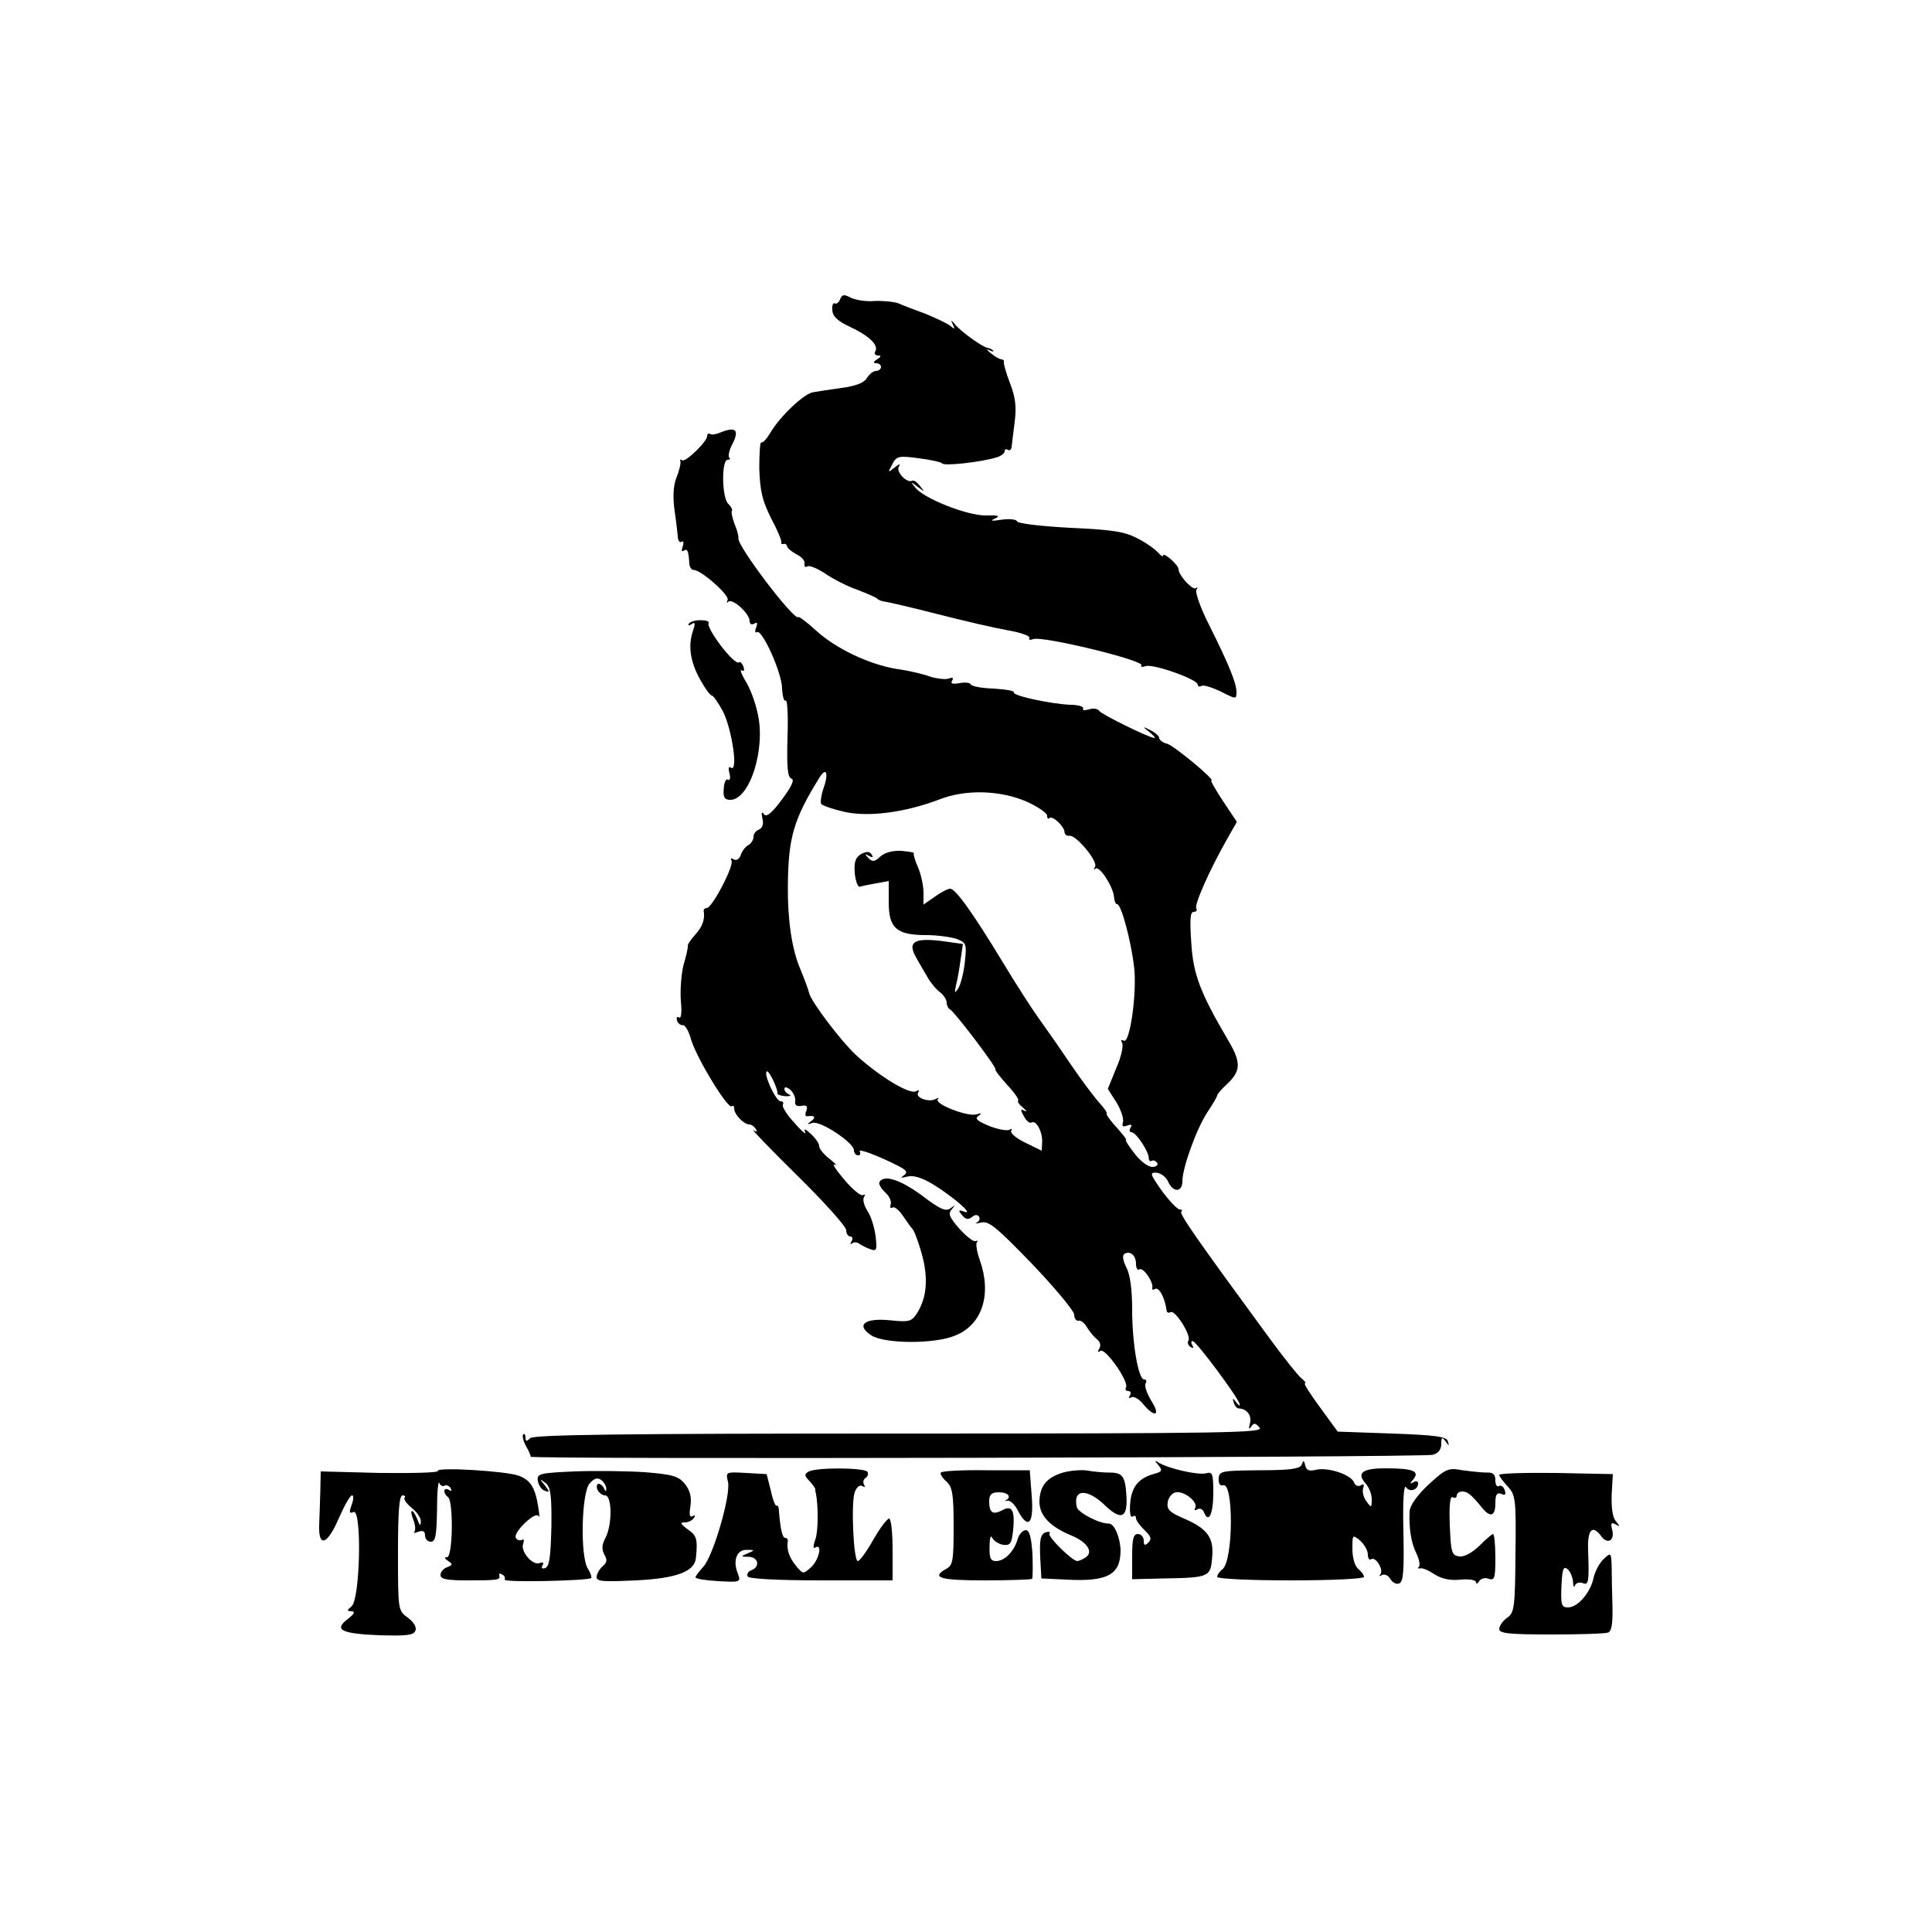 <?xml version="1.0" standalone="no"?>
<!DOCTYPE svg PUBLIC "-//W3C//DTD SVG 20010904//EN"
 "http://www.w3.org/TR/2001/REC-SVG-20010904/DTD/svg10.dtd">
<svg version="1.0" xmlns="http://www.w3.org/2000/svg"
 width="500pt" height="500pt" viewBox="0 0 500 500"
 preserveAspectRatio="xMidYMid meet">
<g transform="translate(0,500) scale(0.1,-0.1)"
fill="#000000" stroke="none">
<path d="M2174 4225 c-3 -8 -10 -13 -14 -10 -4 2 -7 -5 -6 -18 1 -16 14 -28
46 -43 51 -24 75 -48 65 -64 -3 -5 0 -10 7 -10 9 0 9 -3 -2 -10 -10 -6 -11
-10 -2 -10 6 0 12 -4 12 -10 0 -5 -6 -10 -13 -10 -7 0 -17 -8 -24 -19 -7 -12
-29 -20 -65 -25 -29 -4 -62 -9 -73 -11 -24 -3 -87 -63 -112 -106 -9 -15 -19
-26 -23 -24 -3 2 -5 -29 -5 -68 2 -58 8 -83 30 -127 16 -30 28 -58 27 -63 -1
-4 1 -6 5 -5 5 2 9 -1 10 -6 1 -5 12 -14 25 -21 13 -6 22 -17 20 -24 -1 -7 2
-10 7 -7 5 4 26 -5 46 -18 20 -14 57 -33 83 -42 26 -10 49 -20 52 -23 3 -4 12
-7 20 -8 8 -1 69 -15 135 -32 66 -17 148 -36 182 -42 35 -6 60 -15 57 -20 -3
-5 2 -6 10 -3 23 9 288 -55 280 -68 -3 -4 2 -5 11 -2 18 7 135 -34 135 -48 0
-5 4 -6 10 -3 5 3 27 -4 50 -15 39 -20 40 -20 40 -1 0 23 -20 72 -71 174 -22
43 -36 84 -33 90 4 7 4 9 -1 5 -8 -7 -45 33 -45 49 0 11 -40 46 -40 35 0 -4
-6 0 -13 8 -7 8 -30 25 -52 36 -33 18 -65 23 -175 28 -74 4 -137 11 -138 17
-2 5 -20 7 -40 4 -26 -4 -31 -3 -17 3 15 7 9 9 -25 8 -48 0 -160 44 -182 73
-12 15 -11 15 7 1 19 -14 19 -14 6 2 -7 10 -16 16 -20 14 -13 -8 -43 23 -35
36 5 9 2 8 -11 -2 -17 -14 -18 -14 -6 8 11 22 17 23 69 16 31 -4 58 -10 60
-13 3 -8 101 3 140 15 12 3 22 11 22 16 0 5 4 7 8 4 5 -3 9 0 10 7 1 7 4 36 8
65 5 39 2 64 -12 100 -10 26 -17 50 -16 55 1 4 -2 7 -6 7 -5 0 -17 7 -28 16
-10 8 -12 12 -4 8 8 -4 13 -5 10 -1 -3 3 -9 6 -15 7 -14 3 -67 41 -83 60 -11
13 -12 13 -6 0 6 -12 5 -13 -7 -3 -8 6 -37 20 -64 31 -28 10 -59 22 -70 27
-11 4 -39 7 -62 6 -23 -2 -51 3 -62 9 -17 9 -22 8 -27 -5z"/>
<path d="M1865 3881 c-11 -5 -23 -7 -27 -4 -5 2 -8 0 -8 -6 0 -14 -58 -70 -65
-62 -4 3 -6 2 -4 -4 1 -5 -3 -23 -10 -40 -8 -20 -10 -47 -6 -80 4 -27 8 -60 9
-72 0 -11 5 -19 10 -15 5 3 6 -2 3 -12 -4 -10 -3 -15 3 -11 9 6 12 0 14 -35 1
-8 6 -15 11 -15 20 0 95 -67 88 -78 -3 -7 -2 -9 2 -4 11 9 55 -31 55 -50 0 -8
5 -11 12 -7 8 5 9 2 5 -10 -4 -9 -3 -15 2 -12 13 9 65 -106 65 -146 1 -20 5
-34 9 -31 5 3 7 -40 5 -96 -2 -75 0 -102 10 -106 9 -3 1 -20 -25 -55 -26 -35
-40 -46 -46 -37 -6 8 -7 4 -4 -11 4 -15 0 -25 -9 -29 -8 -3 -14 -11 -14 -19 0
-7 -6 -17 -13 -21 -8 -4 -17 -16 -20 -26 -4 -11 -12 -15 -18 -11 -7 4 -9 3 -6
-3 8 -12 -50 -123 -64 -123 -5 0 -8 -3 -8 -7 4 -22 -3 -41 -21 -61 -11 -12
-20 -25 -20 -29 1 -5 -4 -27 -11 -50 -6 -24 -9 -65 -7 -93 3 -31 1 -47 -5 -43
-5 3 -7 0 -5 -8 3 -8 10 -13 15 -12 6 1 16 -16 22 -39 15 -48 95 -180 105
-171 3 3 6 1 6 -6 0 -15 25 -41 39 -41 5 0 13 -5 17 -12 5 -7 3 -8 -6 -3 -8 5
43 -48 113 -117 70 -69 127 -132 127 -142 0 -9 5 -16 11 -16 5 0 7 -6 3 -12
-4 -7 -4 -10 1 -6 4 4 13 4 19 -1 6 -4 19 -11 29 -14 16 -6 17 -2 13 34 -3 23
-12 52 -21 65 -9 14 -13 30 -9 36 4 6 3 8 -3 5 -5 -3 -27 15 -48 40 -22 26
-33 43 -25 39 8 -4 3 2 -12 14 -16 12 -28 27 -28 34 0 7 -10 21 -22 32 -14 13
-19 14 -14 4 4 -8 -9 2 -28 24 -20 21 -33 43 -30 47 3 5 0 9 -6 9 -12 0 -44
69 -36 77 5 6 30 -46 28 -57 0 -3 9 -6 21 -7 12 0 16 1 10 4 -7 3 -13 9 -13
15 0 6 6 5 15 -2 8 -7 14 -20 13 -29 -2 -11 3 -15 16 -13 13 3 17 -1 13 -12
-4 -9 -3 -15 1 -15 20 3 25 -2 12 -12 -13 -9 -12 -10 3 -5 20 6 107 -51 107
-71 0 -7 5 -13 11 -13 5 0 7 4 4 10 -6 9 46 -10 99 -37 23 -12 26 -17 15 -25
-10 -7 -8 -7 9 -3 15 4 36 -2 65 -19 54 -33 109 -81 83 -72 -16 6 -17 4 -6 -9
9 -11 16 -12 25 -5 8 7 15 7 19 1 3 -5 0 -12 -6 -15 -7 -3 -2 -3 11 0 20 5 39
-11 132 -107 60 -63 109 -122 109 -131 0 -10 5 -17 11 -16 6 2 16 -6 22 -17 7
-11 18 -25 26 -31 8 -6 11 -16 6 -24 -5 -9 -4 -11 3 -6 13 8 75 -81 66 -95 -3
-5 0 -9 6 -9 6 0 8 -5 4 -12 -4 -6 -3 -8 4 -4 6 3 19 -4 29 -16 31 -38 48 -33
23 6 -12 20 -19 40 -15 46 3 5 2 10 -4 10 -15 0 -31 93 -31 181 0 51 -5 90
-15 109 -9 18 -11 31 -5 35 15 9 30 -4 30 -26 0 -11 4 -18 9 -14 10 6 37 -34
33 -48 -1 -5 2 -6 7 -3 10 7 26 -23 30 -55 0 -5 5 -8 10 -5 12 8 54 -60 47
-73 -4 -5 -1 -13 5 -17 8 -4 9 -3 5 4 -4 7 -4 12 1 11 9 0 116 -144 121 -162
2 -7 -2 -5 -8 3 -10 13 -11 13 -7 0 2 -8 8 -15 13 -15 21 -1 34 -18 29 -38 -4
-15 -3 -18 3 -9 7 10 11 10 22 -3 11 -13 -81 -15 -932 -15 -721 0 -947 -3
-956 -12 -9 -9 -12 -9 -12 2 0 7 -3 11 -6 8 -3 -4 0 -17 7 -30 7 -12 13 -25
12 -28 -2 -7 2306 -2 2335 5 14 4 22 13 22 28 0 18 2 19 11 7 9 -13 10 -13 6
0 -3 12 -31 16 -144 20 l-141 5 -46 63 c-25 34 -43 62 -39 62 4 0 0 6 -9 13
-8 6 -47 55 -85 107 -182 248 -231 318 -226 324 4 3 2 6 -4 6 -6 0 -27 22 -46
48 -31 44 -32 48 -14 47 11 -1 25 -11 30 -23 13 -29 37 -28 37 1 0 35 37 137
65 179 14 21 25 40 25 43 0 3 11 16 24 28 37 34 39 56 6 112 -74 126 -92 173
-97 255 -4 59 -3 80 6 80 7 0 10 4 7 9 -6 9 35 101 80 180 l25 44 -36 54 c-19
29 -33 53 -30 53 12 0 -95 89 -114 95 -12 3 -21 10 -21 15 0 5 -10 14 -22 20
-22 11 -22 10 -4 -4 11 -9 17 -16 14 -16 -13 0 -137 61 -143 70 -4 6 -16 8
-27 4 -11 -3 -18 -2 -15 2 3 5 -12 10 -32 10 -52 2 -152 24 -147 32 2 4 -21 8
-53 10 -31 1 -57 6 -59 11 -1 4 -14 6 -29 3 -18 -3 -24 -1 -19 6 4 8 2 10 -8
6 -8 -3 -30 -1 -49 5 -19 7 -58 16 -88 20 -71 12 -157 53 -208 100 -23 21 -43
36 -45 34 -10 -11 -159 185 -155 204 1 4 -3 21 -10 37 -6 16 -9 31 -7 34 3 2
-2 11 -10 19 -16 17 -17 113 -1 113 6 0 8 3 4 6 -3 4 0 19 8 34 19 37 10 47
-30 31z m266 -922 c-6 -17 -8 -35 -6 -39 3 -5 30 -14 60 -21 63 -14 156 -2
246 32 69 27 158 24 227 -6 28 -13 52 -29 52 -36 0 -7 3 -10 6 -6 8 7 39 -22
39 -37 1 -6 6 -10 12 -9 17 4 75 -66 67 -80 -4 -7 -4 -9 1 -5 10 9 46 -47 48
-73 1 -11 4 -19 8 -19 11 0 36 -95 44 -162 8 -66 -11 -202 -27 -191 -7 3 -8 1
-4 -6 4 -6 -2 -36 -15 -65 l-22 -54 23 -36 c12 -20 19 -43 16 -51 -3 -10 0
-12 11 -8 11 4 14 2 9 -5 -4 -7 -3 -12 2 -12 12 0 45 -50 45 -67 0 -7 4 -10 8
-7 4 2 10 0 14 -6 3 -5 -3 -10 -13 -10 -11 0 -32 16 -46 35 -15 19 -25 35 -22
35 3 0 -8 14 -24 32 -16 17 -28 34 -26 36 2 2 -6 14 -18 27 -12 13 -47 59 -76
102 -29 43 -66 96 -82 118 -16 22 -58 87 -93 145 -77 127 -122 190 -136 190
-6 0 -24 -9 -40 -21 l-29 -20 0 31 c0 17 -6 46 -14 65 -8 18 -13 35 -11 37 2
2 -13 4 -32 6 -23 1 -43 -4 -55 -15 -15 -14 -21 -14 -31 -3 -10 10 -9 11 2 5
9 -5 12 -4 7 3 -5 9 -13 9 -27 2 -15 -9 -19 -20 -17 -49 2 -21 8 -37 13 -36 6
2 25 6 43 9 l32 6 0 -55 c0 -67 20 -85 97 -85 28 0 64 -5 79 -10 25 -10 26
-13 21 -60 -3 -28 -11 -58 -17 -68 -10 -14 -10 -13 -6 8 4 14 9 44 12 66 l6
41 -57 8 c-70 8 -87 -3 -64 -43 8 -15 22 -38 30 -52 8 -14 22 -31 32 -38 9 -7
17 -19 17 -27 0 -7 4 -15 8 -17 11 -4 122 -151 118 -155 -2 -2 12 -20 30 -40
19 -20 32 -39 29 -41 -3 -3 3 -11 13 -19 9 -8 11 -11 4 -8 -11 6 -12 3 -2 -14
6 -12 15 -19 20 -16 12 7 29 -26 27 -52 l-1 -21 -43 21 c-23 11 -39 25 -36 30
3 6 1 7 -5 3 -6 -3 -29 1 -52 10 -31 13 -38 19 -28 26 10 7 8 8 -5 4 -22 -7
-110 27 -100 39 4 4 2 5 -5 1 -17 -10 -54 3 -46 16 4 7 2 8 -5 4 -16 -10 -95
38 -155 93 -40 37 -117 139 -122 161 -1 6 -13 39 -24 65 -21 50 -32 127 -31
213 1 125 15 172 82 280 18 29 24 10 10 -29z"/>
<path d="M1783 3386 c-4 -5 0 -6 7 -1 9 6 10 2 4 -16 -14 -39 -8 -80 17 -126
13 -24 27 -43 31 -43 4 0 17 -19 29 -41 23 -46 40 -157 21 -146 -6 5 -8 -1 -4
-15 3 -11 1 -19 -4 -16 -5 4 -10 -7 -11 -23 -2 -22 2 -29 17 -29 50 0 92 131
71 223 -6 29 -20 67 -32 85 -11 19 -15 31 -9 27 6 -3 7 0 4 10 -4 9 -9 14 -11
11 -11 -11 -87 89 -79 102 2 4 -7 7 -21 7 -14 0 -27 -4 -30 -9z"/>
<path d="M2276 1941 c-3 -4 4 -17 15 -27 11 -10 17 -24 14 -31 -2 -8 -1 -11 5
-8 5 3 17 -7 27 -22 10 -15 21 -30 24 -33 4 -3 15 -31 24 -63 18 -64 14 -115
-12 -156 -14 -21 -20 -23 -68 -18 -68 7 -91 -12 -50 -39 34 -22 165 -23 218 0
69 28 94 106 63 194 -8 22 -11 43 -8 47 4 4 2 5 -4 3 -5 -2 -24 13 -42 33 -25
29 -29 38 -19 49 10 12 9 12 -3 3 -12 -9 -27 -3 -74 33 -56 41 -98 55 -110 35z"/>
<path d="M2998 1208 c11 -13 9 -17 -10 -22 -41 -11 -59 -33 -63 -75 -2 -24 0
-39 6 -36 5 4 9 2 9 -4 0 -6 10 -19 22 -31 17 -16 19 -23 10 -32 -9 -9 -12 -8
-12 5 0 9 -7 17 -15 17 -12 0 -15 -13 -15 -58 l0 -59 83 2 c116 2 120 4 124
54 5 52 -12 75 -75 102 -35 15 -43 23 -40 41 2 13 11 24 21 26 22 4 59 -26 50
-41 -3 -6 -1 -7 6 -3 6 4 14 0 17 -8 12 -30 24 -4 24 51 0 49 -2 55 -19 50
-20 -5 -96 12 -121 27 -13 8 -13 7 -2 -6z"/>
<path d="M3369 1210 c-4 -11 -27 -15 -110 -15 -99 -1 -104 -2 -105 -22 -1 -13
4 -19 11 -17 28 11 27 -194 -1 -217 -8 -6 -14 -15 -14 -20 0 -5 86 -9 190 -9
105 0 190 4 190 9 0 5 -7 14 -15 21 -9 7 -15 29 -15 51 0 38 0 38 20 22 11
-10 20 -26 20 -36 0 -10 4 -16 9 -12 12 7 33 -29 23 -40 -4 -5 -2 -5 5 -1 6 3
16 -1 21 -10 5 -9 15 -15 23 -12 11 4 13 32 11 134 -2 81 1 124 7 115 9 -14
31 -7 31 10 0 6 -6 7 -12 3 -10 -6 -10 -4 0 8 17 21 -2 28 -73 28 -59 0 -75
-12 -51 -39 9 -10 16 -28 16 -41 0 -23 -1 -23 -14 -5 -8 11 -11 26 -8 34 3 9
1 12 -6 7 -7 -4 -15 -1 -18 8 -8 20 -69 40 -99 32 -17 -4 -24 -1 -27 11 -3 14
-5 15 -9 3z"/>
<path d="M1133 1193 c3 -4 -64 -6 -149 -5 l-154 4 -1 -51 c-1 -28 -2 -67 -3
-88 -2 -59 21 -51 50 16 15 34 30 61 35 61 5 0 4 -11 -1 -25 -7 -19 -6 -23 5
-18 22 8 17 -226 -5 -244 -13 -11 -13 -12 0 -13 10 0 7 -7 -10 -20 -37 -28
-17 -38 82 -42 70 -2 89 0 93 12 4 8 -4 22 -19 33 -26 19 -26 19 -26 168 0
107 3 149 12 149 6 0 8 -3 5 -6 -3 -4 5 -15 18 -26 14 -11 25 -27 24 -36 0
-12 -3 -11 -9 6 -12 30 -22 28 -10 -2 5 -13 6 -27 2 -31 -3 -3 1 -3 11 1 12 4
17 1 17 -10 0 -9 7 -16 15 -16 12 0 15 16 16 83 0 45 3 76 6 69 2 -6 9 -10 13
-7 5 3 12 0 16 -6 4 -8 3 -9 -4 -5 -7 4 -12 3 -12 -3 0 -5 4 -12 9 -15 15 -9
13 -156 -2 -156 -8 0 -7 -3 3 -10 12 -8 12 -10 -3 -16 -9 -3 -17 -12 -17 -20
0 -11 17 -14 70 -14 78 0 86 1 82 13 -1 5 2 6 8 2 6 -3 8 -9 6 -13 -4 -8 216
-3 224 4 2 3 -2 14 -9 25 -20 33 -16 197 5 220 13 14 20 16 31 8 7 -6 13 -17
12 -23 0 -7 -2 -6 -6 2 -2 6 -9 12 -14 12 -4 0 -6 -7 -3 -15 4 -8 12 -15 20
-15 18 0 19 -75 1 -110 -10 -18 -10 -30 -3 -43 8 -14 7 -21 -4 -30 -8 -7 -15
-19 -16 -27 -1 -13 14 -14 101 -10 106 5 153 23 156 58 5 49 2 58 -21 74 -19
14 -21 18 -8 18 9 0 20 5 24 12 4 6 3 8 -4 4 -7 -4 -9 4 -5 27 3 23 -1 39 -14
56 -17 21 -32 25 -104 31 -46 3 -128 4 -182 2 -92 -4 -98 -6 -95 -25 2 -11 10
-23 18 -25 13 -5 13 -3 0 14 -14 17 -14 18 2 6 13 -11 16 -31 15 -114 -2 -77
-5 -102 -16 -106 -8 -3 -11 0 -7 7 4 6 2 9 -7 6 -18 -8 -51 30 -43 50 3 9 2
13 -3 10 -5 -3 -13 -1 -16 5 -4 6 7 23 24 39 18 17 32 24 35 17 3 -6 2 5 -1
24 -8 50 -20 70 -51 81 -32 12 -216 23 -209 12z"/>
<path d="M2092 1191 c-11 -6 -10 -11 3 -24 8 -9 16 -19 15 -22 0 -3 0 -6 1 -7
7 -32 7 -102 -1 -122 -6 -18 -6 -25 0 -21 19 12 10 -32 -11 -51 -21 -19 -21
-18 -40 5 -17 21 -24 42 -20 64 0 4 -3 7 -7 7 -7 0 -12 21 -16 67 0 12 -3 19
-6 16 -3 -2 -10 15 -15 39 l-11 43 -53 3 c-53 3 -53 3 -47 -23 8 -33 -38 -192
-64 -220 -11 -12 -20 -24 -20 -27 0 -4 26 -8 59 -10 58 -3 59 -3 50 21 -13 33
-2 61 24 60 21 0 21 -1 2 -9 -19 -8 -19 -9 3 -9 25 -1 30 -26 6 -35 -8 -3 -12
-10 -9 -16 4 -6 78 -10 191 -10 l184 0 0 80 c0 44 -4 80 -9 80 -5 0 -24 -25
-41 -55 -17 -30 -35 -55 -40 -55 -11 0 -18 149 -8 178 5 14 13 20 20 16 6 -4
8 -3 4 4 -3 6 -2 13 4 17 6 4 8 11 5 16 -8 11 -135 12 -153 0z"/>
<path d="M2435 1189 c-3 -3 4 -14 14 -23 16 -14 19 -33 19 -117 0 -88 -2 -100
-19 -109 -41 -23 -16 -30 99 -30 65 0 121 2 123 4 2 2 2 32 1 65 -3 43 -8 61
-17 61 -8 0 -17 -10 -21 -22 -9 -33 -34 -58 -56 -58 -14 0 -18 7 -17 38 0 21
3 31 7 22 4 -8 17 -16 28 -18 19 -2 22 3 26 38 5 52 -3 66 -29 51 -24 -12 -33
-6 -33 24 0 17 6 23 25 23 24 0 34 -12 18 -21 -5 -2 -2 -2 4 -1 7 2 19 -9 27
-25 27 -51 42 -35 36 38 l-5 66 -113 0 c-62 1 -115 -2 -117 -6z"/>
<path d="M2751 1189 c-43 -13 -60 -35 -61 -75 0 -36 27 -65 83 -88 41 -17 58
-43 36 -57 -8 -5 -17 -9 -21 -9 -13 0 -77 63 -72 71 3 5 -2 6 -11 3 -12 -5
-15 -19 -13 -63 l3 -56 64 -3 c108 -6 141 13 141 76 -1 33 -16 69 -30 69 -24
-1 -79 28 -83 42 -12 49 28 50 76 2 40 -37 56 -28 52 30 -3 48 -10 58 -43 58
-15 0 -40 2 -57 5 -16 3 -46 0 -64 -5z"/>
<path d="M3697 1158 c-29 -27 -48 -54 -49 -69 -2 -44 4 -83 18 -110 7 -15 10
-30 6 -34 -4 -3 -2 -5 3 -4 6 2 22 -5 37 -15 19 -12 41 -17 68 -14 23 2 40 -1
40 -7 0 -5 4 -4 8 3 5 7 16 10 25 6 15 -5 17 2 17 55 0 34 -3 61 -6 61 -3 0
-19 -14 -36 -31 -19 -18 -39 -29 -52 -27 -19 3 -21 10 -24 81 -2 53 1 77 8 72
5 -3 10 -1 10 4 0 6 6 11 14 11 14 0 23 -7 54 -45 20 -23 32 -18 32 15 0 22 4
28 15 24 11 -5 13 -2 9 10 -3 9 -10 13 -15 10 -5 -3 -9 4 -9 15 0 15 -6 21
-22 20 -13 0 -41 3 -63 6 -37 7 -43 4 -88 -37z"/>
<path d="M3880 1183 c0 -4 10 -17 22 -30 20 -22 22 -32 20 -174 -1 -140 -3
-153 -22 -166 -11 -8 -20 -21 -20 -29 0 -11 24 -14 134 -14 74 0 140 2 148 5
9 4 12 23 11 68 -1 34 -2 80 -2 101 -1 38 -2 39 -20 22 -11 -10 -23 -32 -27
-50 -8 -38 -41 -76 -66 -76 -17 0 -19 7 -17 55 2 44 5 53 16 44 7 -6 13 -21
14 -33 0 -11 3 -16 5 -9 3 7 12 9 20 6 15 -6 17 1 14 85 -2 54 11 68 35 35 16
-21 35 -9 27 19 -4 16 -2 19 9 13 12 -7 12 -6 1 8 -9 10 -12 36 -11 69 l3 53
-147 3 c-81 1 -147 -1 -147 -5z"/>
</g>
</svg>

